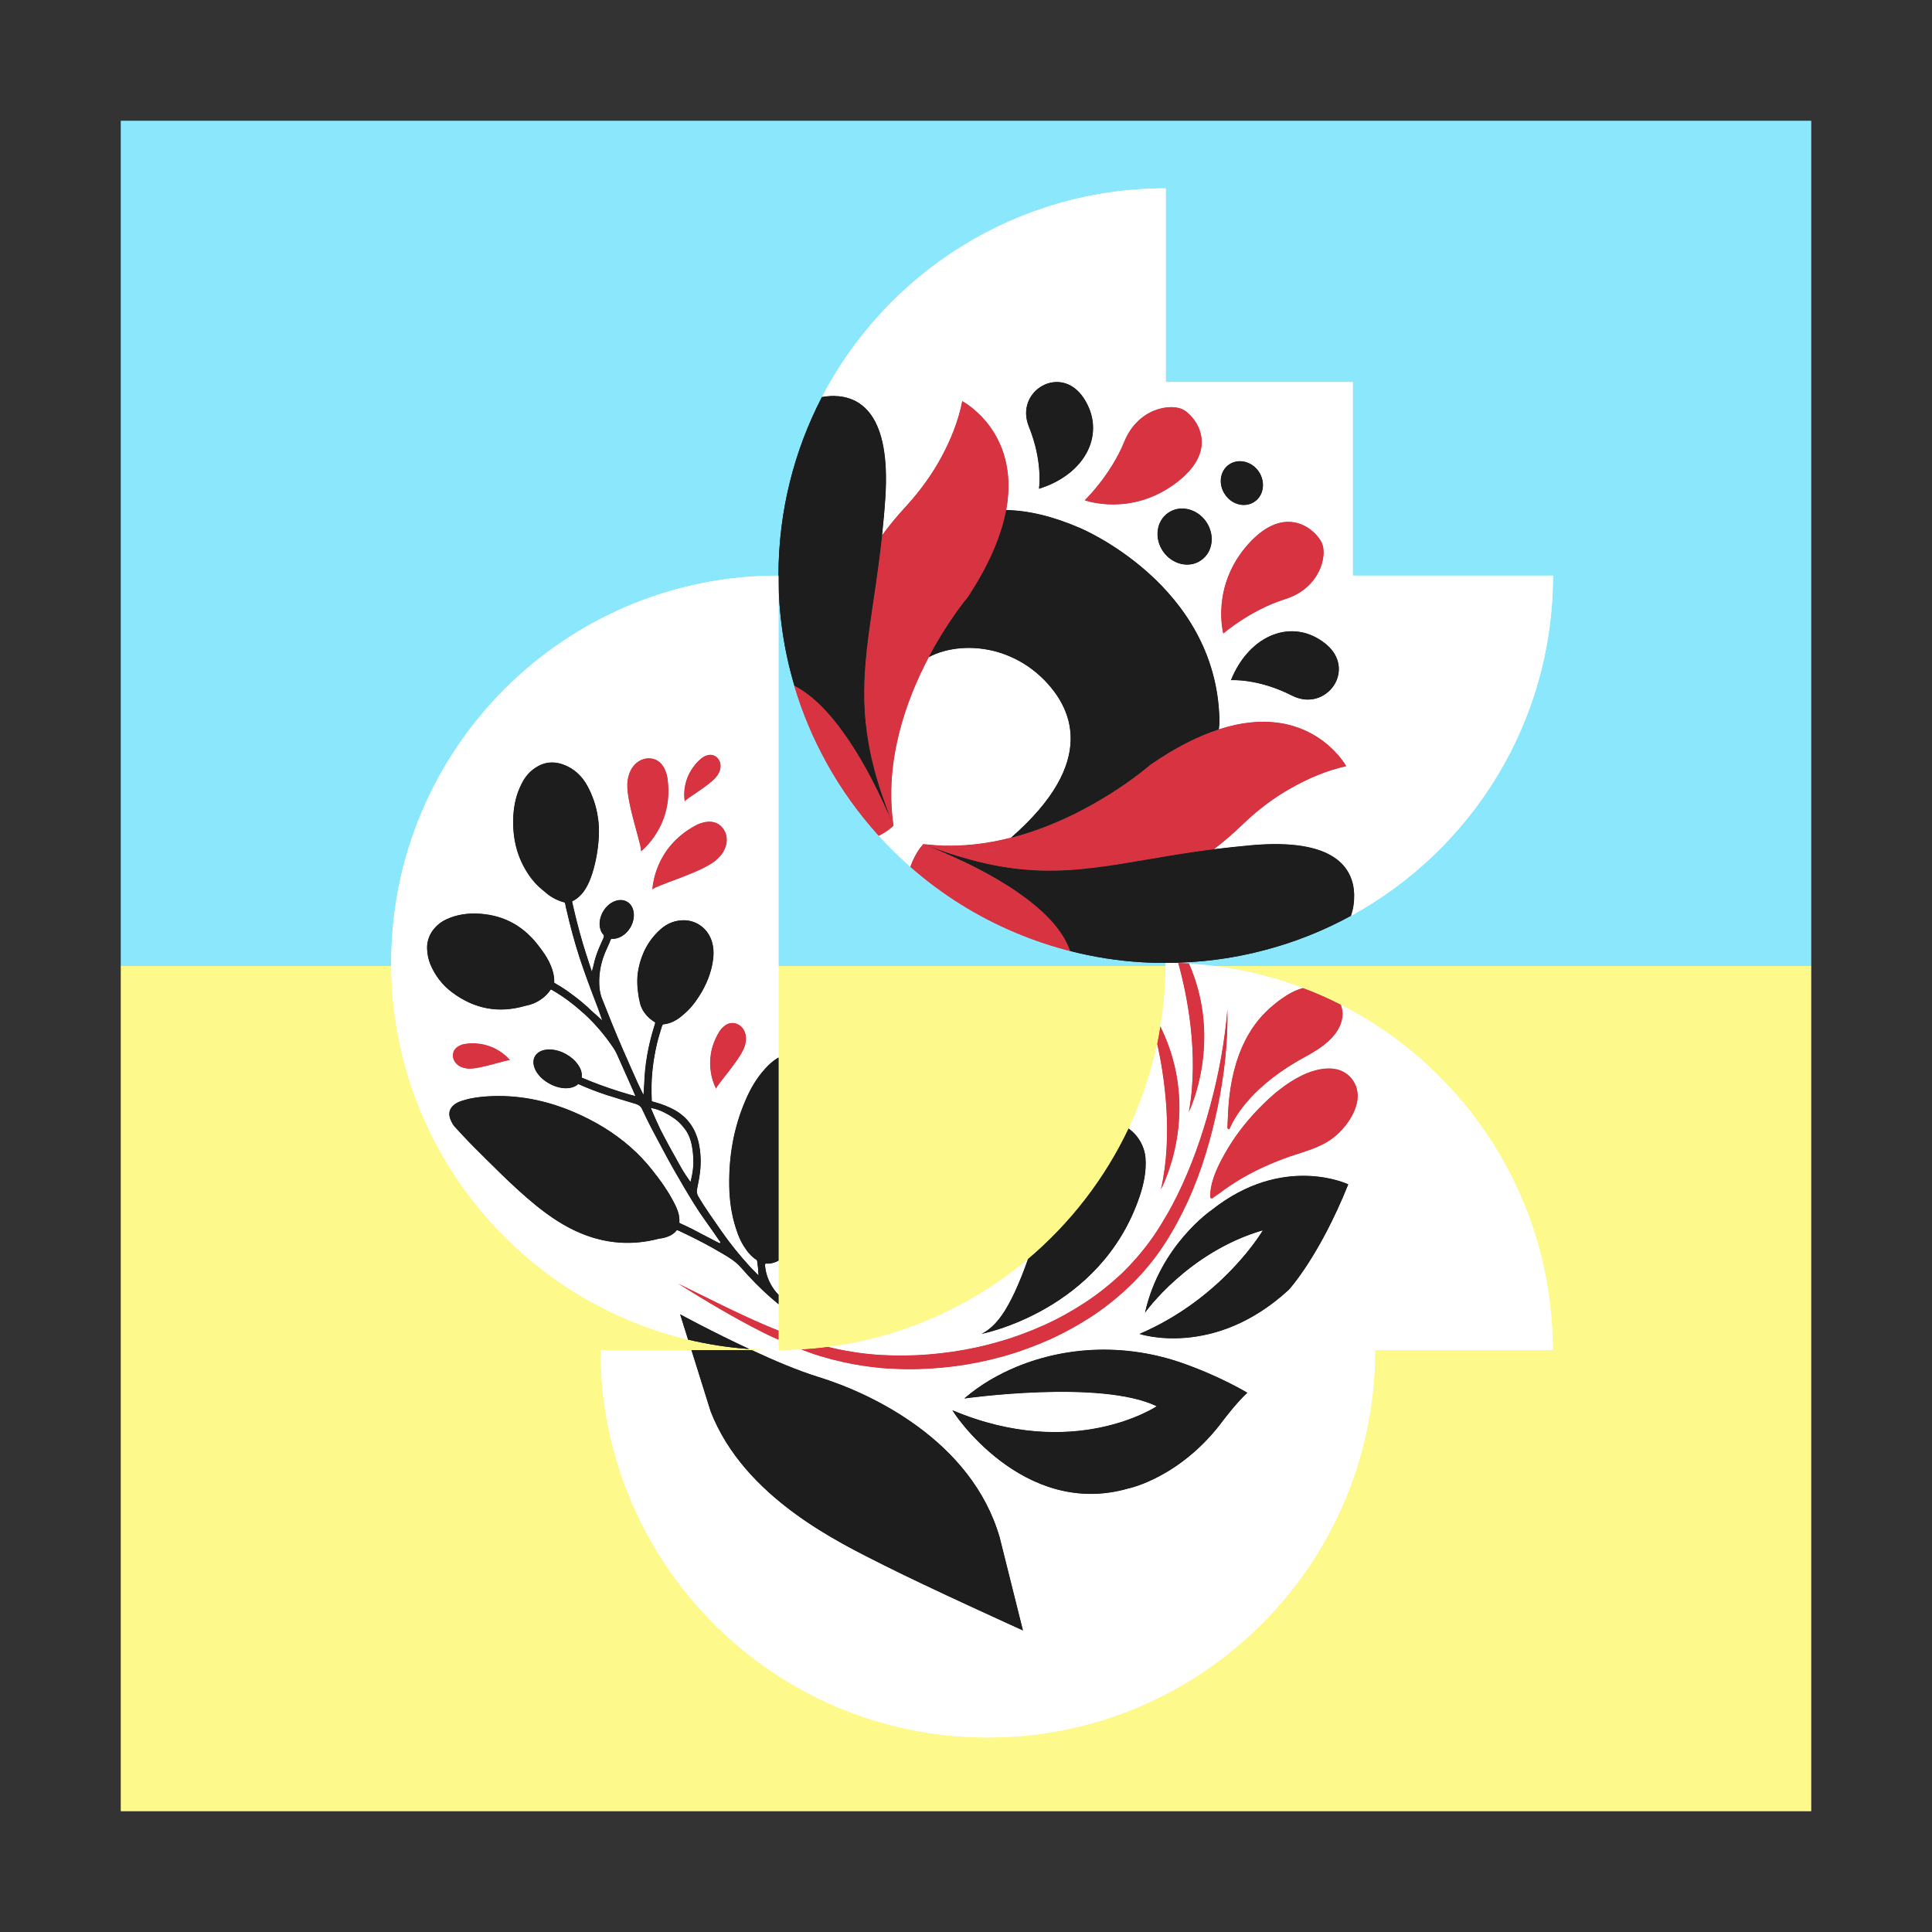 <svg width="16" height="16" viewBox="0 0 16 16" fill="none" xmlns="http://www.w3.org/2000/svg">
<rect x="0" y="0" width="16" height="16" fill="#333333" stroke="none"/>
<rect x="1" y="1" width="14" height="7" fill="#8BE8FC"/>
<rect x="1" y="8" width="14" height="7" fill="#FEF98B"/>
<path d="M7.648 6.991L7.752 7C7.968 7.014 8.178 6.987 8.372 6.937C9.098 6.305 8.879 5.854 8.628 5.613C8.451 5.442 8.21 5.351 7.965 5.368C7.858 5.376 7.768 5.402 7.692 5.442C7.505 5.796 7.321 6.302 7.399 6.837C7.399 6.837 7.399 6.837 7.399 6.836V6.836L7.399 6.837L7.4 6.837C7.4 6.837 7.36 6.88 7.278 6.921C7.36 7.012 7.447 7.097 7.539 7.178C7.584 7.051 7.647 6.99 7.647 6.99C7.647 6.991 7.648 6.991 7.648 6.991Z" fill="white"/>
<path d="M10.7 5.761C10.418 5.617 10.193 5.633 10.193 5.633C10.347 5.253 10.704 5.114 10.975 5.329C11.245 5.543 10.983 5.905 10.7 5.761ZM10.336 4.507C10.649 4.157 10.899 4.391 10.947 4.496C10.995 4.601 10.933 4.871 10.643 4.962C10.353 5.053 10.131 5.247 10.131 5.247C10.131 5.247 10.024 4.858 10.336 4.507ZM10.178 3.847C10.255 3.794 10.365 3.82 10.424 3.904C10.482 3.989 10.468 4.101 10.391 4.155C10.314 4.208 10.204 4.182 10.146 4.097C10.087 4.013 10.101 3.901 10.178 3.847ZM9.947 4.641C9.849 4.709 9.708 4.676 9.632 4.567C9.557 4.459 9.575 4.315 9.674 4.247C9.772 4.179 9.913 4.211 9.989 4.32C10.064 4.429 10.046 4.572 9.947 4.641ZM8.983 4.143C8.983 4.143 9.196 3.939 9.311 3.657C9.426 3.376 9.701 3.337 9.802 3.394C9.902 3.451 10.114 3.72 9.738 4.001C9.362 4.283 8.983 4.143 8.983 4.143ZM8.604 4.048C8.604 4.048 8.639 3.825 8.52 3.532C8.401 3.238 8.783 3.008 8.974 3.295C9.165 3.583 8.996 3.927 8.604 4.048ZM11.203 4.767V3.164H9.654V1.56C8.416 1.56 7.342 2.261 6.807 3.288C6.839 3.282 6.872 3.279 6.906 3.279C7.125 3.282 7.379 3.43 7.332 4.126C7.325 4.234 7.315 4.336 7.305 4.433C7.305 4.433 7.305 4.433 7.305 4.433C7.363 4.353 7.429 4.273 7.504 4.192C7.619 4.066 7.72 3.928 7.8 3.778C7.869 3.649 7.936 3.491 7.969 3.322C7.969 3.322 8.453 3.574 8.333 4.224C8.51 4.227 8.712 4.272 8.943 4.372C8.943 4.372 10.072 4.838 10.099 5.957C10.1 5.985 10.098 6.013 10.094 6.04C10.848 5.795 11.149 6.345 11.149 6.345C10.981 6.382 10.825 6.452 10.697 6.524C10.548 6.607 10.412 6.711 10.29 6.829C10.21 6.906 10.131 6.973 10.052 7.034C10.052 7.034 10.052 7.034 10.052 7.033C10.149 7.022 10.25 7.01 10.359 7C11.054 6.938 11.207 7.188 11.215 7.407C11.216 7.468 11.207 7.528 11.188 7.585C12.185 7.04 12.861 5.983 12.861 4.767H11.203Z" fill="white"/>
<path d="M7.389 6.825C7.368 6.8 7.314 6.734 7.251 6.636C7.291 6.714 7.34 6.776 7.389 6.825Z" fill="#D83341"/>
<path d="M7.389 6.812C7.379 6.788 7.367 6.76 7.354 6.731L7.354 6.73C7.367 6.777 7.38 6.811 7.394 6.83C7.392 6.828 7.391 6.827 7.389 6.825C7.394 6.83 7.397 6.834 7.399 6.836V6.835C7.396 6.828 7.393 6.82 7.389 6.812Z" fill="#D83341"/>
<path d="M7.969 3.322C7.936 3.491 7.869 3.649 7.8 3.778C7.72 3.928 7.619 4.066 7.504 4.192C7.429 4.273 7.363 4.353 7.305 4.433C7.24 5.038 7.133 5.438 7.161 5.893V5.894C7.161 5.895 7.161 5.896 7.161 5.896C7.176 6.137 7.23 6.393 7.347 6.704C7.347 6.704 7.347 6.704 7.347 6.704C7.347 6.705 7.347 6.705 7.347 6.706C7.36 6.741 7.374 6.776 7.389 6.812C7.393 6.82 7.396 6.828 7.399 6.836V6.836C7.399 6.837 7.4 6.837 7.4 6.837C7.321 6.303 7.505 5.796 7.692 5.442C7.852 5.138 8.015 4.946 8.015 4.946C8.201 4.664 8.295 4.425 8.333 4.224C8.453 3.574 7.969 3.322 7.969 3.322Z" fill="#D83341"/>
<path d="M7.353 6.73C7.307 6.626 7.244 6.493 7.168 6.356C7.167 6.356 7.168 6.356 7.167 6.356C7.167 6.356 7.167 6.356 7.167 6.356C7.115 6.261 7.056 6.165 6.991 6.075C6.991 6.075 6.991 6.074 6.991 6.074C6.871 5.906 6.732 5.757 6.578 5.679C6.644 5.903 6.735 6.117 6.846 6.318C6.966 6.536 7.112 6.738 7.278 6.922C7.36 6.88 7.4 6.837 7.4 6.837L7.399 6.837L7.398 6.836V6.836C7.397 6.834 7.367 6.777 7.354 6.73L7.353 6.73Z" fill="#D83341"/>
<path d="M8.372 6.937C8.178 6.987 7.968 7.014 7.752 7L8.242 7.045C8.289 7.009 8.332 6.973 8.372 6.937Z" fill="#D83341"/>
<path d="M10.094 6.04C9.927 6.094 9.737 6.187 9.524 6.335C9.524 6.335 9.034 6.768 8.372 6.938C8.332 6.973 8.289 7.009 8.242 7.045L7.752 7C7.717 6.998 7.683 6.995 7.648 6.991C7.653 6.993 7.658 6.995 7.662 6.997C7.842 7.066 8.002 7.115 8.152 7.149C8.153 7.149 8.154 7.149 8.155 7.15C8.828 7.302 9.266 7.135 10.052 7.034C10.131 6.973 10.21 6.906 10.29 6.829C10.412 6.711 10.548 6.607 10.697 6.524C10.825 6.452 10.981 6.382 11.149 6.345C11.149 6.345 10.848 5.795 10.094 6.04Z" fill="#D83341"/>
<path d="M7.647 6.99C7.647 6.99 7.648 6.991 7.649 6.991L7.648 6.991C7.648 6.991 7.647 6.99 7.647 6.99Z" fill="#D83341"/>
<path d="M7.648 6.99C7.648 6.99 7.647 6.99 7.647 6.99C7.648 6.991 7.648 6.991 7.648 6.991L7.648 6.99Z" fill="#D83341"/>
<path d="M7.647 6.99L7.648 6.991L7.649 6.991C7.648 6.991 7.648 6.99 7.647 6.99Z" fill="#D83341"/>
<path d="M7.649 6.991L7.647 6.991C7.648 6.991 7.648 6.991 7.649 6.991Z" fill="#D83341"/>
<path d="M8.42 7.383C8.419 7.383 8.419 7.382 8.419 7.382C8.277 7.286 8.122 7.202 7.983 7.135C7.982 7.135 7.982 7.135 7.982 7.135C7.981 7.135 7.981 7.135 7.981 7.135C7.855 7.075 7.741 7.028 7.662 6.996C7.658 6.995 7.653 6.992 7.648 6.991C7.648 6.991 7.648 6.991 7.647 6.991C7.647 6.991 7.648 6.991 7.648 6.991C7.648 6.991 7.648 6.991 7.648 6.991C7.647 6.991 7.647 6.991 7.647 6.991H7.647L7.647 6.99C7.647 6.99 7.584 7.051 7.539 7.178C7.799 7.407 8.096 7.593 8.42 7.728H8.421C8.563 7.788 8.711 7.837 8.863 7.876C8.799 7.688 8.623 7.522 8.42 7.383Z" fill="#D83341"/>
<path d="M9.802 3.394C9.701 3.337 9.426 3.376 9.311 3.657C9.196 3.939 8.983 4.143 8.983 4.143C8.983 4.143 9.362 4.283 9.738 4.001C10.114 3.72 9.902 3.451 9.802 3.394Z" fill="#D83341"/>
<path d="M10.947 4.496C10.899 4.39 10.649 4.157 10.336 4.507C10.024 4.858 10.131 5.247 10.131 5.247C10.131 5.247 10.353 5.053 10.643 4.962C10.933 4.871 10.995 4.601 10.947 4.496Z" fill="#D83341"/>
<path d="M7.648 6.991C7.683 6.995 7.717 6.998 7.752 7L7.648 6.991Z" fill="#1D1D1D"/>
<path d="M8.629 5.613C8.879 5.855 9.098 6.305 8.372 6.938C9.034 6.768 9.524 6.335 9.524 6.335C9.737 6.187 9.927 6.094 10.094 6.04C10.098 6.013 10.1 5.985 10.099 5.957C10.072 4.838 8.943 4.372 8.943 4.372C8.712 4.272 8.51 4.227 8.333 4.224C8.295 4.425 8.201 4.664 8.015 4.946C8.015 4.946 7.852 5.138 7.692 5.442C7.768 5.402 7.858 5.376 7.965 5.368C8.21 5.351 8.451 5.442 8.629 5.613Z" fill="#1D1D1D"/>
<path d="M7.347 6.704C7.347 6.704 7.347 6.704 7.347 6.704C7.23 6.393 7.177 6.137 7.161 5.896C7.161 5.896 7.161 5.895 7.161 5.894V5.893C7.133 5.438 7.24 5.038 7.305 4.433C7.305 4.433 7.305 4.433 7.305 4.433C7.315 4.336 7.325 4.234 7.332 4.126C7.379 3.43 7.125 3.282 6.906 3.279C6.872 3.279 6.839 3.282 6.807 3.288C6.577 3.731 6.447 4.234 6.447 4.767C6.447 5.084 6.493 5.39 6.579 5.679C6.732 5.757 6.871 5.906 6.991 6.074C6.991 6.074 6.991 6.075 6.991 6.075C7.056 6.165 7.115 6.261 7.167 6.355C7.167 6.355 7.167 6.356 7.167 6.356C7.168 6.356 7.167 6.356 7.168 6.356C7.244 6.493 7.307 6.626 7.353 6.73L7.354 6.73L7.354 6.731C7.367 6.76 7.379 6.788 7.389 6.812C7.374 6.776 7.36 6.741 7.347 6.705C7.347 6.705 7.347 6.705 7.347 6.704Z" fill="#1D1D1D"/>
<path d="M10.359 7C10.25 7.01 10.149 7.021 10.052 7.033C10.052 7.033 10.052 7.033 10.052 7.033C9.266 7.135 8.828 7.302 8.155 7.15C8.154 7.149 8.153 7.149 8.152 7.149C8.002 7.115 7.842 7.066 7.662 6.996C7.741 7.028 7.855 7.075 7.981 7.135C7.981 7.135 7.981 7.135 7.982 7.135C7.982 7.135 7.982 7.135 7.983 7.135C8.122 7.202 8.277 7.286 8.419 7.382C8.419 7.382 8.419 7.383 8.419 7.383C8.623 7.522 8.799 7.688 8.863 7.876C9.055 7.925 9.254 7.957 9.458 7.969C9.523 7.973 9.588 7.974 9.654 7.974C9.937 7.974 10.213 7.938 10.474 7.868C10.726 7.802 10.965 7.706 11.188 7.584C11.208 7.528 11.216 7.468 11.215 7.407C11.208 7.188 11.054 6.937 10.359 7Z" fill="#1D1D1D"/>
<path d="M8.604 4.048C8.996 3.927 9.165 3.583 8.974 3.295C8.783 3.008 8.401 3.238 8.52 3.532C8.639 3.825 8.604 4.048 8.604 4.048Z" fill="#1D1D1D"/>
<path d="M10.194 5.633C10.194 5.633 10.418 5.617 10.7 5.761C10.983 5.905 11.245 5.543 10.975 5.329C10.705 5.114 10.347 5.253 10.194 5.633Z" fill="#1D1D1D"/>
<path d="M9.947 4.64C10.046 4.572 10.064 4.429 9.989 4.32C9.913 4.211 9.772 4.178 9.674 4.247C9.575 4.315 9.557 4.459 9.632 4.567C9.708 4.676 9.849 4.709 9.947 4.64Z" fill="#1D1D1D"/>
<path d="M10.391 4.154C10.468 4.101 10.482 3.989 10.424 3.904C10.365 3.819 10.255 3.794 10.178 3.847C10.101 3.9 10.087 4.012 10.146 4.097C10.204 4.182 10.314 4.208 10.391 4.154Z" fill="#1D1D1D"/>
<path d="M11.041 9.423C10.933 9.507 10.802 9.536 10.676 9.58C10.543 9.627 10.413 9.684 10.29 9.755C10.222 9.795 10.156 9.839 10.093 9.887C10.088 9.89 10.062 9.907 10.043 9.922C10.035 9.929 10.022 9.923 10.022 9.912V9.912C10.021 9.79 10.08 9.667 10.138 9.563C10.215 9.424 10.313 9.295 10.424 9.181C10.529 9.072 10.649 8.97 10.786 8.904C10.919 8.841 11.103 8.805 11.203 8.945C11.316 9.107 11.172 9.322 11.041 9.423ZM10.674 10.681C10.052 11.255 9.436 11.047 9.436 11.047C10.131 10.75 10.458 10.189 10.458 10.189C9.835 10.371 9.482 10.873 9.482 10.873C9.606 10.312 10.034 10.021 10.034 10.021C10.629 9.549 11.166 9.809 11.166 9.809C10.925 10.409 10.674 10.681 10.674 10.681ZM10.131 11.762C9.778 12.239 9.345 12.327 9.345 12.327C8.464 12.582 7.877 11.675 7.888 11.679C8.895 12.104 9.579 11.646 9.579 11.646C9.115 11.422 7.985 11.582 7.985 11.582C8.12 11.465 8.27 11.381 8.419 11.319C8.853 11.14 9.339 11.132 9.783 11.285C10.105 11.397 10.33 11.534 10.33 11.534C10.241 11.616 10.131 11.762 10.131 11.762ZM5.418 6.287C5.514 6.319 5.528 6.447 5.528 6.447C5.584 6.843 5.307 7.051 5.307 7.051C5.324 7.024 5.188 6.657 5.195 6.492C5.203 6.328 5.322 6.256 5.418 6.287ZM5.764 6.835C5.764 6.835 5.876 6.771 5.957 6.83C6.039 6.89 6.051 7.029 5.921 7.131C5.792 7.233 5.415 7.338 5.403 7.368C5.403 7.368 5.41 7.021 5.764 6.835ZM5.803 6.285C5.803 6.285 5.858 6.234 5.913 6.257C5.967 6.28 5.993 6.357 5.933 6.432C5.874 6.508 5.674 6.618 5.671 6.637C5.671 6.637 5.628 6.439 5.803 6.285ZM6.165 8.673C6.123 8.786 5.927 8.994 5.931 9.017C5.931 9.017 5.804 8.798 5.954 8.548C5.954 8.548 6 8.466 6.073 8.473C6.147 8.479 6.206 8.561 6.165 8.673ZM3.755 8.713C3.774 8.654 3.853 8.645 3.853 8.645C4.096 8.611 4.224 8.781 4.224 8.781C4.207 8.771 3.982 8.854 3.881 8.85C3.78 8.845 3.736 8.772 3.755 8.713ZM11.104 8.321C11.116 8.352 11.122 8.386 11.117 8.423C11.099 8.576 10.942 8.681 10.818 8.748C10.379 8.984 10.23 9.24 10.185 9.345C10.181 9.355 10.165 9.352 10.165 9.34C10.165 9.309 10.168 9.278 10.169 9.25C10.171 9.206 10.173 9.162 10.177 9.118C10.185 9.039 10.197 8.96 10.216 8.882C10.26 8.7 10.34 8.526 10.472 8.391C10.516 8.346 10.565 8.306 10.616 8.269C10.669 8.232 10.727 8.199 10.79 8.183C10.494 8.07 10.177 8 9.847 7.981C10.132 8.631 9.845 9.21 9.845 9.21C9.933 8.731 9.828 8.228 9.758 7.976C9.723 7.975 9.689 7.975 9.654 7.975C9.654 8.154 9.639 8.33 9.61 8.501C9.962 9.213 9.614 9.851 9.614 9.851C9.717 9.396 9.642 8.909 9.584 8.646C9.531 8.891 9.451 9.125 9.347 9.346C9.426 9.402 9.48 9.495 9.487 9.592C9.495 9.7 9.472 9.808 9.438 9.909C9.117 10.859 8.128 11.047 8.128 11.047C8.261 10.98 8.341 10.832 8.402 10.704C8.444 10.614 8.48 10.521 8.513 10.428C8.343 10.571 8.158 10.696 7.961 10.802H7.96C7.76 10.909 7.548 10.996 7.325 11.06C7.324 11.06 7.323 11.06 7.323 11.06C7.173 11.103 7.019 11.135 6.86 11.155C6.875 11.159 6.892 11.163 6.907 11.166C6.972 11.181 7.037 11.192 7.102 11.202C7.363 11.238 7.63 11.232 7.891 11.194C8.021 11.175 8.15 11.147 8.276 11.11C8.403 11.074 8.526 11.028 8.646 10.974C8.766 10.92 8.881 10.856 8.99 10.784C9.099 10.712 9.201 10.63 9.296 10.54C9.39 10.448 9.475 10.349 9.55 10.242C9.587 10.187 9.622 10.131 9.655 10.075C9.689 10.017 9.72 9.959 9.749 9.9C9.866 9.662 9.955 9.41 10.024 9.151C10.094 8.893 10.142 8.628 10.165 8.359C10.171 8.629 10.139 8.9 10.085 9.166C10.057 9.298 10.024 9.43 9.984 9.56C9.964 9.625 9.942 9.69 9.918 9.754C9.894 9.817 9.868 9.881 9.84 9.943C9.783 10.067 9.718 10.189 9.643 10.304C9.568 10.42 9.479 10.528 9.381 10.626C9.282 10.724 9.175 10.812 9.061 10.889C8.946 10.967 8.824 11.034 8.699 11.091C8.573 11.147 8.443 11.195 8.311 11.233C8.179 11.269 8.044 11.297 7.907 11.315C7.771 11.332 7.633 11.341 7.496 11.339C7.462 11.338 7.428 11.338 7.393 11.335L7.342 11.333L7.291 11.329C7.222 11.322 7.154 11.313 7.087 11.301C7.019 11.289 6.952 11.274 6.885 11.257C6.819 11.239 6.753 11.22 6.689 11.196C6.673 11.19 6.657 11.184 6.641 11.178L6.635 11.176H6.635C6.573 11.18 6.51 11.181 6.447 11.181V11.095C6.403 11.076 6.358 11.055 6.315 11.033C6.073 10.911 5.842 10.772 5.613 10.629C5.856 10.746 6.095 10.871 6.342 10.976C6.376 10.991 6.412 11.005 6.447 11.019V10.801C6.358 10.728 6.274 10.649 6.197 10.565C6.177 10.542 6.156 10.52 6.136 10.497C6.095 10.45 6.044 10.418 5.991 10.387C5.877 10.318 5.758 10.257 5.637 10.2C5.63 10.196 5.621 10.193 5.614 10.19C5.611 10.189 5.608 10.188 5.605 10.188C5.559 10.252 5.459 10.258 5.459 10.258C5.238 10.317 5.02 10.302 4.806 10.212C4.672 10.156 4.554 10.076 4.441 9.985C4.337 9.901 4.24 9.81 4.144 9.717C4.068 9.642 3.992 9.568 3.917 9.492C3.866 9.441 3.817 9.387 3.768 9.334C3.75 9.315 3.739 9.292 3.729 9.268C3.711 9.22 3.722 9.178 3.763 9.147C3.787 9.128 3.817 9.118 3.846 9.11C3.909 9.091 3.975 9.083 4.041 9.079C4.29 9.064 4.528 9.113 4.757 9.212C4.926 9.284 5.082 9.377 5.221 9.499C5.287 9.557 5.348 9.621 5.402 9.69C5.436 9.733 5.469 9.776 5.5 9.822C5.527 9.86 5.551 9.901 5.573 9.942C5.594 9.981 5.614 10.021 5.623 10.065C5.625 10.078 5.626 10.091 5.627 10.104C5.627 10.107 5.625 10.126 5.628 10.128C5.631 10.131 5.636 10.132 5.64 10.134C5.67 10.147 5.698 10.161 5.727 10.175C5.795 10.21 5.862 10.246 5.93 10.281C5.94 10.286 5.951 10.291 5.961 10.296C5.971 10.286 5.961 10.281 5.957 10.275C5.918 10.218 5.878 10.161 5.838 10.105C5.775 10.018 5.721 9.927 5.666 9.835C5.604 9.73 5.544 9.625 5.487 9.517C5.428 9.407 5.368 9.297 5.316 9.183C5.305 9.16 5.287 9.149 5.263 9.142C5.184 9.118 5.104 9.094 5.025 9.069C4.945 9.043 4.866 9.012 4.789 8.978C4.74 9.024 4.641 9.025 4.551 8.975C4.446 8.919 4.392 8.817 4.429 8.749C4.466 8.681 4.581 8.671 4.685 8.728C4.768 8.773 4.819 8.845 4.819 8.907C4.819 8.913 4.818 8.919 4.817 8.924C4.919 8.967 5.022 9.005 5.127 9.038C5.154 9.046 5.182 9.055 5.209 9.063L5.262 9.077L5.236 9.017L5.234 9.012C5.234 9.011 5.232 9.009 5.232 9.007C5.191 8.915 5.15 8.823 5.109 8.731C5.101 8.714 5.092 8.697 5.082 8.682C5.012 8.578 4.932 8.482 4.839 8.397C4.757 8.324 4.671 8.256 4.575 8.201C4.571 8.198 4.566 8.196 4.562 8.194C4.53 8.242 4.466 8.309 4.347 8.331C4.133 8.393 3.93 8.359 3.742 8.217C3.662 8.157 3.603 8.079 3.564 7.987C3.548 7.947 3.539 7.906 3.537 7.863C3.53 7.747 3.606 7.657 3.691 7.616C3.782 7.572 3.879 7.56 3.978 7.567C4.181 7.582 4.341 7.673 4.463 7.836C4.475 7.851 4.486 7.866 4.497 7.882C4.497 7.882 4.597 8.011 4.59 8.138C4.594 8.141 4.599 8.144 4.604 8.147C4.664 8.18 4.718 8.22 4.772 8.261C4.816 8.295 4.859 8.332 4.899 8.371C4.9 8.371 4.987 8.45 4.987 8.45L4.952 8.35C4.899 8.213 4.847 8.075 4.801 7.936C4.757 7.801 4.72 7.663 4.689 7.525C4.687 7.52 4.686 7.515 4.685 7.51C4.684 7.496 4.681 7.484 4.676 7.474C4.573 7.449 4.51 7.384 4.51 7.384C4.451 7.339 4.401 7.284 4.361 7.218C4.272 7.075 4.242 6.918 4.251 6.753C4.257 6.662 4.277 6.575 4.318 6.494C4.344 6.44 4.38 6.394 4.431 6.36C4.502 6.311 4.578 6.302 4.658 6.329C4.754 6.362 4.823 6.428 4.869 6.517C4.909 6.592 4.937 6.674 4.95 6.758C4.961 6.818 4.962 6.878 4.959 6.938C4.953 7.037 4.935 7.14 4.905 7.235C4.876 7.326 4.829 7.422 4.738 7.465C4.742 7.484 4.746 7.504 4.751 7.523C4.781 7.653 4.816 7.783 4.857 7.91L4.862 7.923V7.925L4.902 8.045C4.902 8.045 4.912 8.009 4.913 8.003C4.926 7.939 4.947 7.879 4.974 7.82C4.982 7.803 4.989 7.786 4.997 7.769C5 7.761 5.002 7.753 5 7.745C4.957 7.701 4.953 7.619 4.995 7.548C5.042 7.467 5.132 7.431 5.194 7.468C5.256 7.504 5.268 7.6 5.221 7.681C5.182 7.746 5.118 7.781 5.062 7.775L5.058 7.782C5.042 7.823 5.022 7.862 5.006 7.903C4.971 7.993 4.957 8.086 4.965 8.182C4.968 8.21 4.974 8.238 4.984 8.265C5.04 8.406 5.097 8.548 5.157 8.687C5.199 8.782 5.24 8.877 5.283 8.972L5.329 9.067L5.334 8.987L5.335 8.975C5.34 8.816 5.368 8.659 5.416 8.505C5.418 8.498 5.421 8.49 5.423 8.482C5.425 8.476 5.426 8.471 5.425 8.467C5.309 8.397 5.298 8.298 5.298 8.298C5.296 8.29 5.294 8.281 5.292 8.272C5.277 8.189 5.27 8.105 5.288 8.02C5.314 7.892 5.373 7.782 5.471 7.695C5.527 7.646 5.592 7.62 5.666 7.621C5.76 7.622 5.852 7.679 5.891 7.783C5.911 7.838 5.913 7.895 5.905 7.953C5.89 8.06 5.849 8.158 5.791 8.249C5.754 8.307 5.712 8.361 5.658 8.404C5.592 8.465 5.528 8.481 5.49 8.484C5.487 8.489 5.484 8.495 5.481 8.503C5.468 8.548 5.453 8.593 5.442 8.639C5.412 8.768 5.394 8.9 5.396 9.033V9.052L5.398 9.12L5.467 9.141C5.495 9.15 5.524 9.161 5.551 9.174C5.68 9.233 5.758 9.333 5.788 9.472C5.804 9.548 5.807 9.626 5.798 9.704C5.792 9.752 5.783 9.801 5.773 9.848C5.769 9.87 5.772 9.887 5.782 9.906C5.841 10.007 5.91 10.101 5.976 10.197C6.049 10.302 6.129 10.4 6.215 10.494L6.281 10.562L6.278 10.506C6.276 10.488 6.273 10.47 6.271 10.451C6.271 10.445 6.269 10.44 6.266 10.435C6.212 10.401 6.18 10.35 6.18 10.35C6.141 10.298 6.115 10.239 6.095 10.175C6.057 10.06 6.041 9.941 6.039 9.821C6.035 9.574 6.076 9.336 6.175 9.109C6.215 9.015 6.266 8.928 6.335 8.852C6.368 8.815 6.404 8.782 6.447 8.758V4.767C4.675 4.767 3.24 6.203 3.24 7.975C3.24 9.488 4.288 10.756 5.698 11.094L5.632 10.884C5.632 10.884 5.898 11.029 6.206 11.172H6.207C6.285 11.178 6.364 11.181 6.444 11.181H6.226C6.413 11.268 6.612 11.352 6.777 11.403C7.22 11.539 8.047 11.932 8.279 12.731L8.472 13.503C8.472 13.503 7.683 13.146 7.319 12.962C6.955 12.778 6.165 12.408 5.885 11.689L5.726 11.181H4.974C4.974 12.953 6.41 14.389 8.181 14.389C9.952 14.389 11.388 12.953 11.388 11.181H12.859C12.859 9.933 12.145 8.851 11.104 8.321Z" fill="white"/>
<path d="M6.342 10.464C6.337 10.467 6.335 10.472 6.336 10.481C6.341 10.535 6.357 10.587 6.383 10.635C6.401 10.667 6.421 10.696 6.447 10.721V10.44C6.437 10.446 6.428 10.451 6.418 10.454C6.391 10.464 6.365 10.467 6.342 10.464Z" fill="white"/>
<path d="M5.676 9.356C5.648 9.319 5.62 9.287 5.581 9.261C5.58 9.26 5.578 9.259 5.577 9.258C5.53 9.226 5.478 9.198 5.423 9.183C5.417 9.182 5.411 9.18 5.405 9.179C5.404 9.179 5.403 9.178 5.402 9.178C5.398 9.178 5.394 9.177 5.39 9.175L5.391 9.178C5.393 9.182 5.395 9.186 5.396 9.19C5.42 9.247 5.445 9.303 5.472 9.359C5.495 9.404 5.519 9.448 5.543 9.493C5.553 9.511 5.563 9.531 5.574 9.549C5.596 9.59 5.62 9.63 5.642 9.671C5.665 9.711 5.691 9.749 5.718 9.788C5.732 9.736 5.741 9.684 5.742 9.631C5.742 9.586 5.739 9.541 5.731 9.497C5.722 9.443 5.703 9.393 5.676 9.356Z" fill="white"/>
<path d="M10.472 8.391C10.34 8.526 10.26 8.7 10.216 8.882C10.197 8.96 10.185 9.038 10.177 9.118C10.173 9.162 10.17 9.206 10.169 9.249C10.167 9.278 10.165 9.309 10.165 9.34C10.165 9.352 10.181 9.355 10.185 9.344C10.23 9.24 10.379 8.983 10.818 8.747C10.941 8.681 11.099 8.576 11.117 8.422C11.122 8.386 11.116 8.352 11.104 8.321H11.103C11.002 8.269 10.897 8.223 10.79 8.183H10.79C10.727 8.199 10.669 8.232 10.616 8.269C10.565 8.305 10.516 8.346 10.472 8.391Z" fill="#D83341"/>
<path d="M10.786 8.904C10.649 8.97 10.529 9.072 10.424 9.181C10.313 9.295 10.215 9.423 10.138 9.563C10.08 9.667 10.021 9.79 10.022 9.912V9.912C10.022 9.923 10.035 9.929 10.043 9.922C10.062 9.907 10.088 9.89 10.093 9.887C10.156 9.839 10.222 9.795 10.29 9.755C10.413 9.684 10.543 9.627 10.676 9.58C10.802 9.536 10.933 9.506 11.041 9.423C11.172 9.322 11.316 9.106 11.203 8.945C11.104 8.805 10.919 8.841 10.786 8.904Z" fill="#D83341"/>
<path d="M10.034 10.021C10.034 10.021 9.606 10.312 9.482 10.872C9.482 10.872 9.835 10.371 10.458 10.189C10.458 10.189 10.131 10.749 9.436 11.047C9.436 11.047 10.052 11.255 10.674 10.681C10.674 10.681 10.925 10.409 11.166 9.808C11.166 9.808 10.629 9.549 10.034 10.021Z" fill="#1D1D1D"/>
<path d="M8.419 11.319C8.27 11.381 8.12 11.465 7.985 11.582C7.985 11.582 9.115 11.422 9.579 11.646C9.579 11.646 8.895 12.104 7.888 11.679C7.877 11.675 8.464 12.581 9.345 12.327C9.345 12.327 9.778 12.239 10.131 11.762C10.131 11.762 10.241 11.616 10.33 11.534C10.33 11.534 10.105 11.397 9.783 11.285C9.339 11.132 8.853 11.14 8.419 11.319Z" fill="#1D1D1D"/>
<path d="M5.698 11.094H5.698C5.863 11.133 6.032 11.16 6.206 11.172C5.898 11.029 5.632 10.884 5.632 10.884L5.698 11.094Z" fill="#1D1D1D"/>
<path d="M7.319 12.962C7.683 13.146 8.472 13.503 8.472 13.503L8.279 12.731C8.047 11.932 7.22 11.539 6.777 11.403C6.612 11.352 6.413 11.268 6.226 11.181H5.726L5.885 11.689C6.165 12.407 6.955 12.778 7.319 12.962Z" fill="#1D1D1D"/>
<path d="M8.128 11.047C8.128 11.047 9.117 10.859 9.438 9.909C9.472 9.808 9.495 9.7 9.487 9.592C9.48 9.495 9.426 9.402 9.347 9.346C9.149 9.764 8.863 10.132 8.513 10.428C8.48 10.521 8.444 10.614 8.402 10.704C8.341 10.832 8.261 10.98 8.128 11.047Z" fill="#1D1D1D"/>
<path d="M9.614 9.851C9.614 9.851 9.962 9.213 9.61 8.501C9.603 8.55 9.594 8.598 9.584 8.646C9.642 8.909 9.717 9.396 9.614 9.851Z" fill="#D83341"/>
<path d="M9.845 9.21C9.845 9.21 10.132 8.631 9.847 7.98C9.817 7.979 9.788 7.977 9.758 7.976C9.828 8.228 9.933 8.731 9.845 9.21Z" fill="#D83341"/>
<path d="M5.613 10.629C5.842 10.772 6.073 10.911 6.315 11.033C6.358 11.055 6.403 11.076 6.447 11.095V11.019C6.411 11.005 6.376 10.99 6.342 10.976C6.095 10.871 5.856 10.746 5.613 10.629Z" fill="#D83341"/>
<path d="M6.689 11.196C6.753 11.22 6.819 11.239 6.885 11.257C6.952 11.274 7.019 11.289 7.087 11.301C7.154 11.313 7.222 11.322 7.291 11.329L7.342 11.333L7.393 11.335C7.428 11.338 7.462 11.338 7.496 11.339C7.633 11.341 7.771 11.332 7.907 11.315C8.044 11.297 8.179 11.269 8.311 11.232C8.443 11.195 8.573 11.147 8.699 11.091C8.824 11.033 8.945 10.966 9.061 10.889C9.175 10.812 9.282 10.724 9.381 10.626C9.479 10.528 9.568 10.42 9.643 10.304C9.718 10.189 9.783 10.067 9.84 9.943C9.868 9.881 9.894 9.817 9.918 9.754C9.942 9.69 9.964 9.625 9.984 9.56C10.024 9.43 10.057 9.298 10.085 9.165C10.139 8.9 10.171 8.629 10.165 8.359C10.142 8.628 10.094 8.893 10.024 9.151C9.955 9.409 9.866 9.662 9.749 9.9C9.72 9.959 9.689 10.017 9.655 10.074C9.622 10.131 9.587 10.187 9.55 10.241C9.474 10.349 9.39 10.448 9.296 10.54C9.201 10.63 9.099 10.712 8.99 10.784C8.88 10.856 8.766 10.92 8.646 10.974C8.526 11.028 8.403 11.074 8.276 11.11C8.15 11.147 8.021 11.175 7.891 11.194C7.63 11.232 7.363 11.238 7.102 11.202C7.037 11.192 6.971 11.181 6.907 11.166C6.892 11.163 6.875 11.159 6.86 11.155C6.785 11.165 6.711 11.172 6.635 11.176L6.641 11.178C6.657 11.184 6.673 11.19 6.689 11.196Z" fill="#D83341"/>
<path d="M5.718 9.788C5.691 9.749 5.665 9.711 5.642 9.671C5.62 9.63 5.596 9.59 5.574 9.549C5.563 9.53 5.553 9.511 5.543 9.493C5.519 9.448 5.495 9.404 5.472 9.359C5.445 9.303 5.42 9.247 5.396 9.19C5.395 9.186 5.393 9.182 5.391 9.178L5.39 9.175C5.394 9.177 5.398 9.178 5.402 9.178C5.403 9.178 5.404 9.179 5.405 9.179C5.411 9.18 5.417 9.182 5.423 9.183C5.478 9.198 5.53 9.226 5.577 9.258C5.578 9.259 5.58 9.26 5.581 9.261C5.62 9.287 5.648 9.319 5.676 9.356C5.703 9.393 5.722 9.443 5.731 9.497C5.739 9.541 5.742 9.586 5.742 9.631C5.741 9.684 5.732 9.736 5.718 9.788ZM6.175 9.109C6.076 9.336 6.035 9.574 6.039 9.821C6.041 9.941 6.057 10.06 6.095 10.175C6.115 10.239 6.141 10.298 6.18 10.35C6.18 10.35 6.212 10.401 6.266 10.435C6.269 10.44 6.271 10.445 6.271 10.451C6.273 10.47 6.276 10.488 6.278 10.506L6.281 10.562L6.215 10.494C6.129 10.4 6.049 10.302 5.976 10.197C5.91 10.101 5.841 10.007 5.782 9.906C5.772 9.887 5.769 9.87 5.773 9.848C5.783 9.801 5.792 9.752 5.798 9.704C5.807 9.626 5.804 9.548 5.788 9.471C5.758 9.333 5.68 9.233 5.551 9.174C5.524 9.161 5.495 9.15 5.467 9.14L5.398 9.12L5.396 9.052V9.033C5.394 8.9 5.412 8.768 5.442 8.639C5.453 8.593 5.468 8.548 5.481 8.503C5.484 8.495 5.487 8.489 5.49 8.484C5.528 8.481 5.592 8.465 5.658 8.404C5.712 8.36 5.754 8.307 5.791 8.249C5.849 8.158 5.89 8.06 5.905 7.952C5.913 7.895 5.911 7.838 5.891 7.783C5.852 7.679 5.76 7.622 5.666 7.621C5.592 7.62 5.526 7.646 5.471 7.695C5.373 7.782 5.314 7.892 5.288 8.02C5.27 8.105 5.277 8.189 5.292 8.272C5.294 8.281 5.296 8.29 5.298 8.298C5.298 8.298 5.309 8.397 5.425 8.467C5.426 8.471 5.425 8.476 5.423 8.482C5.421 8.49 5.418 8.498 5.416 8.505C5.368 8.659 5.34 8.815 5.335 8.975L5.334 8.987L5.329 9.067L5.283 8.972C5.24 8.877 5.199 8.782 5.157 8.687C5.096 8.548 5.04 8.406 4.984 8.265C4.974 8.238 4.968 8.21 4.965 8.181C4.957 8.086 4.971 7.992 5.006 7.903C5.022 7.862 5.042 7.823 5.058 7.782L5.062 7.775C5.118 7.781 5.182 7.746 5.221 7.681C5.268 7.599 5.256 7.504 5.194 7.468C5.132 7.431 5.042 7.467 4.995 7.548C4.953 7.619 4.957 7.701 5 7.745C5.002 7.753 5 7.761 4.997 7.769C4.989 7.786 4.982 7.803 4.974 7.82C4.947 7.879 4.926 7.939 4.913 8.003C4.912 8.009 4.901 8.045 4.901 8.045L4.862 7.925V7.923L4.857 7.91C4.816 7.783 4.781 7.653 4.751 7.523C4.746 7.503 4.742 7.484 4.738 7.465C4.829 7.422 4.876 7.326 4.905 7.234C4.935 7.14 4.953 7.037 4.959 6.937C4.962 6.878 4.961 6.818 4.95 6.758C4.937 6.674 4.909 6.592 4.869 6.516C4.823 6.428 4.754 6.362 4.658 6.329C4.578 6.302 4.502 6.311 4.431 6.36C4.38 6.394 4.344 6.44 4.318 6.494C4.276 6.575 4.257 6.662 4.251 6.753C4.242 6.918 4.272 7.075 4.361 7.218C4.401 7.284 4.451 7.339 4.51 7.384C4.51 7.384 4.573 7.449 4.676 7.474C4.681 7.484 4.684 7.496 4.685 7.51C4.686 7.515 4.687 7.52 4.689 7.525C4.72 7.663 4.757 7.8 4.801 7.936C4.847 8.075 4.899 8.213 4.952 8.35L4.987 8.45C4.987 8.45 4.9 8.371 4.899 8.371C4.859 8.332 4.816 8.295 4.772 8.261C4.718 8.22 4.664 8.18 4.604 8.147C4.599 8.144 4.594 8.141 4.59 8.138C4.597 8.011 4.497 7.882 4.497 7.882C4.486 7.866 4.475 7.851 4.463 7.836C4.341 7.673 4.181 7.582 3.978 7.567C3.879 7.56 3.782 7.572 3.691 7.616C3.606 7.657 3.53 7.747 3.537 7.863C3.539 7.906 3.548 7.947 3.564 7.987C3.603 8.079 3.662 8.157 3.742 8.217C3.93 8.359 4.133 8.393 4.347 8.331C4.466 8.309 4.53 8.242 4.562 8.194C4.566 8.196 4.571 8.198 4.575 8.201C4.671 8.256 4.757 8.323 4.839 8.397C4.932 8.482 5.012 8.578 5.082 8.682C5.092 8.697 5.101 8.713 5.109 8.731C5.15 8.823 5.191 8.914 5.232 9.007C5.232 9.009 5.234 9.011 5.234 9.012L5.236 9.016L5.262 9.077L5.209 9.063C5.182 9.055 5.154 9.046 5.127 9.038C5.022 9.005 4.919 8.967 4.817 8.924C4.818 8.919 4.819 8.913 4.819 8.907C4.819 8.845 4.768 8.773 4.685 8.728C4.581 8.671 4.466 8.681 4.429 8.749C4.392 8.817 4.446 8.919 4.551 8.975C4.641 9.025 4.74 9.024 4.789 8.978C4.866 9.012 4.945 9.043 5.025 9.069C5.104 9.094 5.184 9.118 5.263 9.142C5.287 9.149 5.305 9.16 5.316 9.183C5.368 9.297 5.428 9.407 5.487 9.517C5.544 9.625 5.604 9.73 5.666 9.835C5.721 9.927 5.775 10.018 5.838 10.105C5.878 10.161 5.918 10.218 5.957 10.275C5.961 10.281 5.971 10.286 5.961 10.296C5.951 10.291 5.94 10.286 5.93 10.281C5.862 10.246 5.795 10.21 5.727 10.175C5.698 10.161 5.67 10.147 5.64 10.134C5.636 10.132 5.631 10.13 5.628 10.128C5.625 10.126 5.627 10.107 5.627 10.104C5.626 10.091 5.625 10.078 5.623 10.065C5.614 10.021 5.594 9.981 5.573 9.942C5.551 9.901 5.526 9.86 5.5 9.822C5.469 9.776 5.436 9.733 5.402 9.69C5.348 9.621 5.287 9.557 5.221 9.499C5.082 9.377 4.926 9.284 4.757 9.211C4.528 9.113 4.29 9.064 4.041 9.079C3.975 9.083 3.909 9.091 3.846 9.11C3.817 9.118 3.787 9.128 3.763 9.147C3.722 9.178 3.711 9.22 3.729 9.268C3.739 9.292 3.75 9.315 3.768 9.334C3.817 9.387 3.866 9.441 3.917 9.492C3.992 9.568 4.068 9.642 4.144 9.717C4.24 9.81 4.337 9.901 4.441 9.985C4.554 10.076 4.672 10.156 4.806 10.212C5.02 10.302 5.238 10.317 5.459 10.258C5.459 10.258 5.559 10.252 5.605 10.188C5.608 10.188 5.611 10.189 5.614 10.19C5.621 10.193 5.63 10.196 5.637 10.2C5.758 10.257 5.877 10.318 5.991 10.387C6.044 10.418 6.095 10.45 6.136 10.497C6.156 10.52 6.177 10.542 6.197 10.565C6.274 10.649 6.358 10.728 6.447 10.801V10.722C6.421 10.696 6.401 10.667 6.383 10.635C6.357 10.587 6.341 10.536 6.336 10.481C6.335 10.472 6.337 10.467 6.342 10.464C6.365 10.467 6.391 10.464 6.418 10.454C6.428 10.451 6.437 10.446 6.447 10.44V8.758C6.404 8.782 6.368 8.815 6.335 8.852C6.266 8.928 6.215 9.015 6.175 9.109Z" fill="#1D1D1D"/>
<path d="M5.921 7.131C6.051 7.028 6.039 6.89 5.957 6.83C5.876 6.771 5.764 6.834 5.764 6.834C5.41 7.021 5.403 7.367 5.403 7.367C5.415 7.337 5.792 7.233 5.921 7.131Z" fill="#D83341"/>
<path d="M5.933 6.432C5.993 6.357 5.967 6.28 5.913 6.257C5.858 6.234 5.803 6.285 5.803 6.285C5.628 6.439 5.671 6.637 5.671 6.637C5.674 6.618 5.873 6.508 5.933 6.432Z" fill="#D83341"/>
<path d="M5.954 8.548C5.804 8.798 5.931 9.017 5.931 9.017C5.927 8.994 6.123 8.786 6.164 8.673C6.206 8.561 6.147 8.479 6.073 8.472C6 8.466 5.954 8.548 5.954 8.548Z" fill="#D83341"/>
<path d="M5.307 7.051C5.307 7.051 5.584 6.843 5.528 6.447C5.528 6.447 5.514 6.318 5.418 6.287C5.322 6.256 5.203 6.328 5.195 6.492C5.188 6.657 5.324 7.024 5.307 7.051Z" fill="#D83341"/>
<path d="M3.881 8.85C3.982 8.854 4.207 8.771 4.224 8.781C4.224 8.781 4.096 8.611 3.853 8.645C3.853 8.645 3.774 8.654 3.755 8.713C3.736 8.772 3.78 8.845 3.881 8.85Z" fill="#D83341"/>
<path d="M7.648 6.991L7.752 7C7.968 7.014 8.178 6.987 8.372 6.937C9.098 6.305 8.879 5.854 8.628 5.613C8.451 5.442 8.21 5.351 7.965 5.368C7.858 5.376 7.768 5.402 7.692 5.442C7.505 5.796 7.321 6.302 7.399 6.837C7.399 6.837 7.399 6.837 7.399 6.836V6.836L7.399 6.837L7.4 6.837C7.4 6.837 7.36 6.88 7.278 6.921C7.36 7.012 7.447 7.097 7.539 7.178C7.584 7.051 7.647 6.99 7.647 6.99C7.647 6.991 7.648 6.991 7.648 6.991Z" fill="white"/>
<path d="M10.7 5.761C10.418 5.617 10.193 5.633 10.193 5.633C10.347 5.253 10.704 5.114 10.975 5.329C11.245 5.543 10.983 5.905 10.7 5.761ZM10.336 4.507C10.649 4.157 10.899 4.391 10.947 4.496C10.995 4.601 10.933 4.871 10.643 4.962C10.353 5.053 10.131 5.247 10.131 5.247C10.131 5.247 10.024 4.858 10.336 4.507ZM10.178 3.847C10.255 3.794 10.365 3.82 10.424 3.904C10.482 3.989 10.468 4.101 10.391 4.155C10.314 4.208 10.204 4.182 10.146 4.097C10.087 4.013 10.101 3.901 10.178 3.847ZM9.947 4.641C9.849 4.709 9.708 4.676 9.632 4.567C9.557 4.459 9.575 4.315 9.674 4.247C9.772 4.179 9.913 4.211 9.989 4.32C10.064 4.429 10.046 4.572 9.947 4.641ZM8.983 4.143C8.983 4.143 9.196 3.939 9.311 3.657C9.426 3.376 9.701 3.337 9.802 3.394C9.902 3.451 10.114 3.72 9.738 4.001C9.362 4.283 8.983 4.143 8.983 4.143ZM8.604 4.048C8.604 4.048 8.639 3.825 8.52 3.532C8.401 3.238 8.783 3.008 8.974 3.295C9.165 3.583 8.996 3.927 8.604 4.048ZM11.203 4.767V3.164H9.654V1.56C8.416 1.56 7.342 2.261 6.807 3.288C6.839 3.282 6.872 3.279 6.906 3.279C7.125 3.282 7.379 3.43 7.332 4.126C7.325 4.234 7.315 4.336 7.305 4.433C7.305 4.433 7.305 4.433 7.305 4.433C7.363 4.353 7.429 4.273 7.504 4.192C7.619 4.066 7.72 3.928 7.8 3.778C7.869 3.649 7.936 3.491 7.969 3.322C7.969 3.322 8.453 3.574 8.333 4.224C8.51 4.227 8.712 4.272 8.943 4.372C8.943 4.372 10.072 4.838 10.099 5.957C10.1 5.985 10.098 6.013 10.094 6.04C10.848 5.795 11.149 6.345 11.149 6.345C10.981 6.382 10.825 6.452 10.697 6.524C10.548 6.607 10.412 6.711 10.29 6.829C10.21 6.906 10.131 6.973 10.052 7.034C10.052 7.034 10.052 7.034 10.052 7.033C10.149 7.022 10.25 7.01 10.359 7C11.054 6.938 11.207 7.188 11.215 7.407C11.216 7.468 11.207 7.528 11.188 7.585C12.185 7.04 12.861 5.983 12.861 4.767H11.203Z" fill="white"/>
<path d="M7.389 6.825C7.368 6.8 7.314 6.734 7.251 6.636C7.291 6.714 7.34 6.776 7.389 6.825Z" fill="#D83341"/>
<path d="M7.389 6.812C7.379 6.788 7.367 6.76 7.354 6.731L7.354 6.73C7.367 6.777 7.38 6.811 7.394 6.83C7.392 6.828 7.391 6.827 7.389 6.825C7.394 6.83 7.397 6.834 7.399 6.836V6.835C7.396 6.828 7.393 6.82 7.389 6.812Z" fill="#D83341"/>
<path d="M7.969 3.322C7.936 3.491 7.869 3.649 7.8 3.778C7.72 3.928 7.619 4.066 7.504 4.192C7.429 4.273 7.363 4.353 7.305 4.433C7.24 5.038 7.133 5.438 7.161 5.893V5.894C7.161 5.895 7.161 5.896 7.161 5.896C7.176 6.137 7.23 6.393 7.347 6.704C7.347 6.704 7.347 6.704 7.347 6.704C7.347 6.705 7.347 6.705 7.347 6.706C7.36 6.741 7.374 6.776 7.389 6.812C7.393 6.82 7.396 6.828 7.399 6.836V6.836C7.399 6.837 7.4 6.837 7.4 6.837C7.321 6.303 7.505 5.796 7.692 5.442C7.852 5.138 8.015 4.946 8.015 4.946C8.201 4.664 8.295 4.425 8.333 4.224C8.453 3.574 7.969 3.322 7.969 3.322Z" fill="#D83341"/>
<path d="M7.353 6.73C7.307 6.626 7.244 6.493 7.168 6.356C7.167 6.356 7.168 6.356 7.167 6.356C7.167 6.356 7.167 6.356 7.167 6.356C7.115 6.261 7.056 6.165 6.991 6.075C6.991 6.075 6.991 6.074 6.991 6.074C6.871 5.906 6.732 5.757 6.578 5.679C6.644 5.903 6.735 6.117 6.846 6.318C6.966 6.536 7.112 6.738 7.278 6.922C7.36 6.88 7.4 6.837 7.4 6.837L7.399 6.837L7.398 6.836V6.836C7.397 6.834 7.367 6.777 7.354 6.73L7.353 6.73Z" fill="#D83341"/>
<path d="M8.372 6.937C8.178 6.987 7.968 7.014 7.752 7L8.242 7.045C8.289 7.009 8.332 6.973 8.372 6.937Z" fill="#D83341"/>
<path d="M10.094 6.04C9.927 6.094 9.737 6.187 9.524 6.335C9.524 6.335 9.034 6.768 8.372 6.938C8.332 6.973 8.289 7.009 8.242 7.045L7.752 7C7.717 6.998 7.683 6.995 7.648 6.991C7.653 6.993 7.658 6.995 7.662 6.997C7.842 7.066 8.002 7.115 8.152 7.149C8.153 7.149 8.154 7.149 8.155 7.15C8.828 7.302 9.266 7.135 10.052 7.034C10.131 6.973 10.21 6.906 10.29 6.829C10.412 6.711 10.548 6.607 10.697 6.524C10.825 6.452 10.981 6.382 11.149 6.345C11.149 6.345 10.848 5.795 10.094 6.04Z" fill="#D83341"/>
<path d="M7.647 6.99C7.647 6.99 7.648 6.991 7.649 6.991L7.648 6.991C7.648 6.991 7.647 6.99 7.647 6.99Z" fill="#D83341"/>
<path d="M7.648 6.99C7.648 6.99 7.647 6.99 7.647 6.99C7.648 6.991 7.648 6.991 7.648 6.991L7.648 6.99Z" fill="#D83341"/>
<path d="M7.647 6.99L7.648 6.991L7.649 6.991C7.648 6.991 7.648 6.99 7.647 6.99Z" fill="#D83341"/>
<path d="M7.649 6.991L7.647 6.991C7.648 6.991 7.648 6.991 7.649 6.991Z" fill="#D83341"/>
<path d="M8.42 7.383C8.419 7.383 8.419 7.382 8.419 7.382C8.277 7.286 8.122 7.202 7.983 7.135C7.982 7.135 7.982 7.135 7.982 7.135C7.981 7.135 7.981 7.135 7.981 7.135C7.855 7.075 7.741 7.028 7.662 6.996C7.658 6.995 7.653 6.992 7.648 6.991C7.648 6.991 7.648 6.991 7.647 6.991C7.647 6.991 7.648 6.991 7.648 6.991C7.648 6.991 7.648 6.991 7.648 6.991C7.647 6.991 7.647 6.991 7.647 6.991H7.647L7.647 6.99C7.647 6.99 7.584 7.051 7.539 7.178C7.799 7.407 8.096 7.593 8.42 7.728H8.421C8.563 7.788 8.711 7.837 8.863 7.876C8.799 7.688 8.623 7.522 8.42 7.383Z" fill="#D83341"/>
<path d="M9.802 3.394C9.701 3.337 9.426 3.376 9.311 3.657C9.196 3.939 8.983 4.143 8.983 4.143C8.983 4.143 9.362 4.283 9.738 4.001C10.114 3.72 9.902 3.451 9.802 3.394Z" fill="#D83341"/>
<path d="M10.947 4.496C10.899 4.39 10.649 4.157 10.336 4.507C10.024 4.858 10.131 5.247 10.131 5.247C10.131 5.247 10.353 5.053 10.643 4.962C10.933 4.871 10.995 4.601 10.947 4.496Z" fill="#D83341"/>
<path d="M7.648 6.991C7.683 6.995 7.717 6.998 7.752 7L7.648 6.991Z" fill="#1D1D1D"/>
<path d="M8.629 5.613C8.879 5.855 9.098 6.305 8.372 6.938C9.034 6.768 9.524 6.335 9.524 6.335C9.737 6.187 9.927 6.094 10.094 6.04C10.098 6.013 10.1 5.985 10.099 5.957C10.072 4.838 8.943 4.372 8.943 4.372C8.712 4.272 8.51 4.227 8.333 4.224C8.295 4.425 8.201 4.664 8.015 4.946C8.015 4.946 7.852 5.138 7.692 5.442C7.768 5.402 7.858 5.376 7.965 5.368C8.21 5.351 8.451 5.442 8.629 5.613Z" fill="#1D1D1D"/>
<path d="M7.347 6.704C7.347 6.704 7.347 6.704 7.347 6.704C7.23 6.393 7.177 6.137 7.161 5.896C7.161 5.896 7.161 5.895 7.161 5.894V5.893C7.133 5.438 7.24 5.038 7.305 4.433C7.305 4.433 7.305 4.433 7.305 4.433C7.315 4.336 7.325 4.234 7.332 4.126C7.379 3.43 7.125 3.282 6.906 3.279C6.872 3.279 6.839 3.282 6.807 3.288C6.577 3.731 6.447 4.234 6.447 4.767C6.447 5.084 6.493 5.39 6.579 5.679C6.732 5.757 6.871 5.906 6.991 6.074C6.991 6.074 6.991 6.075 6.991 6.075C7.056 6.165 7.115 6.261 7.167 6.355C7.167 6.355 7.167 6.356 7.167 6.356C7.168 6.356 7.167 6.356 7.168 6.356C7.244 6.493 7.307 6.626 7.353 6.73L7.354 6.73L7.354 6.731C7.367 6.76 7.379 6.788 7.389 6.812C7.374 6.776 7.36 6.741 7.347 6.705C7.347 6.705 7.347 6.705 7.347 6.704Z" fill="#1D1D1D"/>
<path d="M10.359 7C10.25 7.01 10.149 7.021 10.052 7.033C10.052 7.033 10.052 7.033 10.052 7.033C9.266 7.135 8.828 7.302 8.155 7.15C8.154 7.149 8.153 7.149 8.152 7.149C8.002 7.115 7.842 7.066 7.662 6.996C7.741 7.028 7.855 7.075 7.981 7.135C7.981 7.135 7.981 7.135 7.982 7.135C7.982 7.135 7.982 7.135 7.983 7.135C8.122 7.202 8.277 7.286 8.419 7.382C8.419 7.382 8.419 7.383 8.419 7.383C8.623 7.522 8.799 7.688 8.863 7.876C9.055 7.925 9.254 7.957 9.458 7.969C9.523 7.973 9.588 7.974 9.654 7.974C9.937 7.974 10.213 7.938 10.474 7.868C10.726 7.802 10.965 7.706 11.188 7.584C11.208 7.528 11.216 7.468 11.215 7.407C11.208 7.188 11.054 6.937 10.359 7Z" fill="#1D1D1D"/>
<path d="M8.604 4.048C8.996 3.927 9.165 3.583 8.974 3.295C8.783 3.008 8.401 3.238 8.52 3.532C8.639 3.825 8.604 4.048 8.604 4.048Z" fill="#1D1D1D"/>
<path d="M10.194 5.633C10.194 5.633 10.418 5.617 10.7 5.761C10.983 5.905 11.245 5.543 10.975 5.329C10.705 5.114 10.347 5.253 10.194 5.633Z" fill="#1D1D1D"/>
<path d="M9.947 4.64C10.046 4.572 10.064 4.429 9.989 4.32C9.913 4.211 9.772 4.178 9.674 4.247C9.575 4.315 9.557 4.459 9.632 4.567C9.708 4.676 9.849 4.709 9.947 4.64Z" fill="#1D1D1D"/>
<path d="M10.391 4.154C10.468 4.101 10.482 3.989 10.424 3.904C10.365 3.819 10.255 3.794 10.178 3.847C10.101 3.9 10.087 4.012 10.146 4.097C10.204 4.182 10.314 4.208 10.391 4.154Z" fill="#1D1D1D"/>
<path d="M11.041 9.423C10.933 9.507 10.802 9.536 10.676 9.58C10.543 9.627 10.413 9.684 10.29 9.755C10.222 9.795 10.156 9.839 10.093 9.887C10.088 9.89 10.062 9.907 10.043 9.922C10.035 9.929 10.022 9.923 10.022 9.912V9.912C10.021 9.79 10.08 9.667 10.138 9.563C10.215 9.424 10.313 9.295 10.424 9.181C10.529 9.072 10.649 8.97 10.786 8.904C10.919 8.841 11.103 8.805 11.203 8.945C11.316 9.107 11.172 9.322 11.041 9.423ZM10.674 10.681C10.052 11.255 9.436 11.047 9.436 11.047C10.131 10.75 10.458 10.189 10.458 10.189C9.835 10.371 9.482 10.873 9.482 10.873C9.606 10.312 10.034 10.021 10.034 10.021C10.629 9.549 11.166 9.809 11.166 9.809C10.925 10.409 10.674 10.681 10.674 10.681ZM10.131 11.762C9.778 12.239 9.345 12.327 9.345 12.327C8.464 12.582 7.877 11.675 7.888 11.679C8.895 12.104 9.579 11.646 9.579 11.646C9.115 11.422 7.985 11.582 7.985 11.582C8.12 11.465 8.27 11.381 8.419 11.319C8.853 11.14 9.339 11.132 9.783 11.285C10.105 11.397 10.33 11.534 10.33 11.534C10.241 11.616 10.131 11.762 10.131 11.762ZM5.418 6.287C5.514 6.319 5.528 6.447 5.528 6.447C5.584 6.843 5.307 7.051 5.307 7.051C5.324 7.024 5.188 6.657 5.195 6.492C5.203 6.328 5.322 6.256 5.418 6.287ZM5.764 6.835C5.764 6.835 5.876 6.771 5.957 6.83C6.039 6.89 6.051 7.029 5.921 7.131C5.792 7.233 5.415 7.338 5.403 7.368C5.403 7.368 5.41 7.021 5.764 6.835ZM5.803 6.285C5.803 6.285 5.858 6.234 5.913 6.257C5.967 6.28 5.993 6.357 5.933 6.432C5.874 6.508 5.674 6.618 5.671 6.637C5.671 6.637 5.628 6.439 5.803 6.285ZM6.165 8.673C6.123 8.786 5.927 8.994 5.931 9.017C5.931 9.017 5.804 8.798 5.954 8.548C5.954 8.548 6 8.466 6.073 8.473C6.147 8.479 6.206 8.561 6.165 8.673ZM3.755 8.713C3.774 8.654 3.853 8.645 3.853 8.645C4.096 8.611 4.224 8.781 4.224 8.781C4.207 8.771 3.982 8.854 3.881 8.85C3.78 8.845 3.736 8.772 3.755 8.713ZM11.104 8.321C11.116 8.352 11.122 8.386 11.117 8.423C11.099 8.576 10.942 8.681 10.818 8.748C10.379 8.984 10.23 9.24 10.185 9.345C10.181 9.355 10.165 9.352 10.165 9.34C10.165 9.309 10.168 9.278 10.169 9.25C10.171 9.206 10.173 9.162 10.177 9.118C10.185 9.039 10.197 8.96 10.216 8.882C10.26 8.7 10.34 8.526 10.472 8.391C10.516 8.346 10.565 8.306 10.616 8.269C10.669 8.232 10.727 8.199 10.79 8.183C10.494 8.07 10.177 8 9.847 7.981C10.132 8.631 9.845 9.21 9.845 9.21C9.933 8.731 9.828 8.228 9.758 7.976C9.723 7.975 9.689 7.975 9.654 7.975C9.654 8.154 9.639 8.33 9.61 8.501C9.962 9.213 9.614 9.851 9.614 9.851C9.717 9.396 9.642 8.909 9.584 8.646C9.531 8.891 9.451 9.125 9.347 9.346C9.426 9.402 9.48 9.495 9.487 9.592C9.495 9.7 9.472 9.808 9.438 9.909C9.117 10.859 8.128 11.047 8.128 11.047C8.261 10.98 8.341 10.832 8.402 10.704C8.444 10.614 8.48 10.521 8.513 10.428C8.343 10.571 8.158 10.696 7.961 10.802H7.96C7.76 10.909 7.548 10.996 7.325 11.06C7.324 11.06 7.323 11.06 7.323 11.06C7.173 11.103 7.019 11.135 6.86 11.155C6.875 11.159 6.892 11.163 6.907 11.166C6.972 11.181 7.037 11.192 7.102 11.202C7.363 11.238 7.63 11.232 7.891 11.194C8.021 11.175 8.15 11.147 8.276 11.11C8.403 11.074 8.526 11.028 8.646 10.974C8.766 10.92 8.881 10.856 8.99 10.784C9.099 10.712 9.201 10.63 9.296 10.54C9.39 10.448 9.475 10.349 9.55 10.242C9.587 10.187 9.622 10.131 9.655 10.075C9.689 10.017 9.72 9.959 9.749 9.9C9.866 9.662 9.955 9.41 10.024 9.151C10.094 8.893 10.142 8.628 10.165 8.359C10.171 8.629 10.139 8.9 10.085 9.166C10.057 9.298 10.024 9.43 9.984 9.56C9.964 9.625 9.942 9.69 9.918 9.754C9.894 9.817 9.868 9.881 9.84 9.943C9.783 10.067 9.718 10.189 9.643 10.304C9.568 10.42 9.479 10.528 9.381 10.626C9.282 10.724 9.175 10.812 9.061 10.889C8.946 10.967 8.824 11.034 8.699 11.091C8.573 11.147 8.443 11.195 8.311 11.233C8.179 11.269 8.044 11.297 7.907 11.315C7.771 11.332 7.633 11.341 7.496 11.339C7.462 11.338 7.428 11.338 7.393 11.335L7.342 11.333L7.291 11.329C7.222 11.322 7.154 11.313 7.087 11.301C7.019 11.289 6.952 11.274 6.885 11.257C6.819 11.239 6.753 11.22 6.689 11.196C6.673 11.19 6.657 11.184 6.641 11.178L6.635 11.176H6.635C6.573 11.18 6.51 11.181 6.447 11.181V11.095C6.403 11.076 6.358 11.055 6.315 11.033C6.073 10.911 5.842 10.772 5.613 10.629C5.856 10.746 6.095 10.871 6.342 10.976C6.376 10.991 6.412 11.005 6.447 11.019V10.801C6.358 10.728 6.274 10.649 6.197 10.565C6.177 10.542 6.156 10.52 6.136 10.497C6.095 10.45 6.044 10.418 5.991 10.387C5.877 10.318 5.758 10.257 5.637 10.2C5.63 10.196 5.621 10.193 5.614 10.19C5.611 10.189 5.608 10.188 5.605 10.188C5.559 10.252 5.459 10.258 5.459 10.258C5.238 10.317 5.02 10.302 4.806 10.212C4.672 10.156 4.554 10.076 4.441 9.985C4.337 9.901 4.24 9.81 4.144 9.717C4.068 9.642 3.992 9.568 3.917 9.492C3.866 9.441 3.817 9.387 3.768 9.334C3.75 9.315 3.739 9.292 3.729 9.268C3.711 9.22 3.722 9.178 3.763 9.147C3.787 9.128 3.817 9.118 3.846 9.11C3.909 9.091 3.975 9.083 4.041 9.079C4.29 9.064 4.528 9.113 4.757 9.212C4.926 9.284 5.082 9.377 5.221 9.499C5.287 9.557 5.348 9.621 5.402 9.69C5.436 9.733 5.469 9.776 5.5 9.822C5.527 9.86 5.551 9.901 5.573 9.942C5.594 9.981 5.614 10.021 5.623 10.065C5.625 10.078 5.626 10.091 5.627 10.104C5.627 10.107 5.625 10.126 5.628 10.128C5.631 10.131 5.636 10.132 5.64 10.134C5.67 10.147 5.698 10.161 5.727 10.175C5.795 10.21 5.862 10.246 5.93 10.281C5.94 10.286 5.951 10.291 5.961 10.296C5.971 10.286 5.961 10.281 5.957 10.275C5.918 10.218 5.878 10.161 5.838 10.105C5.775 10.018 5.721 9.927 5.666 9.835C5.604 9.73 5.544 9.625 5.487 9.517C5.428 9.407 5.368 9.297 5.316 9.183C5.305 9.16 5.287 9.149 5.263 9.142C5.184 9.118 5.104 9.094 5.025 9.069C4.945 9.043 4.866 9.012 4.789 8.978C4.74 9.024 4.641 9.025 4.551 8.975C4.446 8.919 4.392 8.817 4.429 8.749C4.466 8.681 4.581 8.671 4.685 8.728C4.768 8.773 4.819 8.845 4.819 8.907C4.819 8.913 4.818 8.919 4.817 8.924C4.919 8.967 5.022 9.005 5.127 9.038C5.154 9.046 5.182 9.055 5.209 9.063L5.262 9.077L5.236 9.017L5.234 9.012C5.234 9.011 5.232 9.009 5.232 9.007C5.191 8.915 5.15 8.823 5.109 8.731C5.101 8.714 5.092 8.697 5.082 8.682C5.012 8.578 4.932 8.482 4.839 8.397C4.757 8.324 4.671 8.256 4.575 8.201C4.571 8.198 4.566 8.196 4.562 8.194C4.53 8.242 4.466 8.309 4.347 8.331C4.133 8.393 3.93 8.359 3.742 8.217C3.662 8.157 3.603 8.079 3.564 7.987C3.548 7.947 3.539 7.906 3.537 7.863C3.53 7.747 3.606 7.657 3.691 7.616C3.782 7.572 3.879 7.56 3.978 7.567C4.181 7.582 4.341 7.673 4.463 7.836C4.475 7.851 4.486 7.866 4.497 7.882C4.497 7.882 4.597 8.011 4.59 8.138C4.594 8.141 4.599 8.144 4.604 8.147C4.664 8.18 4.718 8.22 4.772 8.261C4.816 8.295 4.859 8.332 4.899 8.371C4.9 8.371 4.987 8.45 4.987 8.45L4.952 8.35C4.899 8.213 4.847 8.075 4.801 7.936C4.757 7.801 4.72 7.663 4.689 7.525C4.687 7.52 4.686 7.515 4.685 7.51C4.684 7.496 4.681 7.484 4.676 7.474C4.573 7.449 4.51 7.384 4.51 7.384C4.451 7.339 4.401 7.284 4.361 7.218C4.272 7.075 4.242 6.918 4.251 6.753C4.257 6.662 4.277 6.575 4.318 6.494C4.344 6.44 4.38 6.394 4.431 6.36C4.502 6.311 4.578 6.302 4.658 6.329C4.754 6.362 4.823 6.428 4.869 6.517C4.909 6.592 4.937 6.674 4.95 6.758C4.961 6.818 4.962 6.878 4.959 6.938C4.953 7.037 4.935 7.14 4.905 7.235C4.876 7.326 4.829 7.422 4.738 7.465C4.742 7.484 4.746 7.504 4.751 7.523C4.781 7.653 4.816 7.783 4.857 7.91L4.862 7.923V7.925L4.902 8.045C4.902 8.045 4.912 8.009 4.913 8.003C4.926 7.939 4.947 7.879 4.974 7.82C4.982 7.803 4.989 7.786 4.997 7.769C5 7.761 5.002 7.753 5 7.745C4.957 7.701 4.953 7.619 4.995 7.548C5.042 7.467 5.132 7.431 5.194 7.468C5.256 7.504 5.268 7.6 5.221 7.681C5.182 7.746 5.118 7.781 5.062 7.775L5.058 7.782C5.042 7.823 5.022 7.862 5.006 7.903C4.971 7.993 4.957 8.086 4.965 8.182C4.968 8.21 4.974 8.238 4.984 8.265C5.04 8.406 5.097 8.548 5.157 8.687C5.199 8.782 5.24 8.877 5.283 8.972L5.329 9.067L5.334 8.987L5.335 8.975C5.34 8.816 5.368 8.659 5.416 8.505C5.418 8.498 5.421 8.49 5.423 8.482C5.425 8.476 5.426 8.471 5.425 8.467C5.309 8.397 5.298 8.298 5.298 8.298C5.296 8.29 5.294 8.281 5.292 8.272C5.277 8.189 5.27 8.105 5.288 8.02C5.314 7.892 5.373 7.782 5.471 7.695C5.527 7.646 5.592 7.62 5.666 7.621C5.76 7.622 5.852 7.679 5.891 7.783C5.911 7.838 5.913 7.895 5.905 7.953C5.89 8.06 5.849 8.158 5.791 8.249C5.754 8.307 5.712 8.361 5.658 8.404C5.592 8.465 5.528 8.481 5.49 8.484C5.487 8.489 5.484 8.495 5.481 8.503C5.468 8.548 5.453 8.593 5.442 8.639C5.412 8.768 5.394 8.9 5.396 9.033V9.052L5.398 9.12L5.467 9.141C5.495 9.15 5.524 9.161 5.551 9.174C5.68 9.233 5.758 9.333 5.788 9.472C5.804 9.548 5.807 9.626 5.798 9.704C5.792 9.752 5.783 9.801 5.773 9.848C5.769 9.87 5.772 9.887 5.782 9.906C5.841 10.007 5.91 10.101 5.976 10.197C6.049 10.302 6.129 10.4 6.215 10.494L6.281 10.562L6.278 10.506C6.276 10.488 6.273 10.47 6.271 10.451C6.271 10.445 6.269 10.44 6.266 10.435C6.212 10.401 6.18 10.35 6.18 10.35C6.141 10.298 6.115 10.239 6.095 10.175C6.057 10.06 6.041 9.941 6.039 9.821C6.035 9.574 6.076 9.336 6.175 9.109C6.215 9.015 6.266 8.928 6.335 8.852C6.368 8.815 6.404 8.782 6.447 8.758V4.767C4.675 4.767 3.24 6.203 3.24 7.975C3.24 9.488 4.288 10.756 5.698 11.094L5.632 10.884C5.632 10.884 5.898 11.029 6.206 11.172H6.207C6.285 11.178 6.364 11.181 6.444 11.181H6.226C6.413 11.268 6.612 11.352 6.777 11.403C7.22 11.539 8.047 11.932 8.279 12.731L8.472 13.503C8.472 13.503 7.683 13.146 7.319 12.962C6.955 12.778 6.165 12.408 5.885 11.689L5.726 11.181H4.974C4.974 12.953 6.41 14.389 8.181 14.389C9.952 14.389 11.388 12.953 11.388 11.181H12.859C12.859 9.933 12.145 8.851 11.104 8.321Z" fill="white"/>
<path d="M6.342 10.464C6.337 10.467 6.335 10.472 6.336 10.481C6.341 10.535 6.357 10.587 6.383 10.635C6.401 10.667 6.421 10.696 6.447 10.721V10.44C6.437 10.446 6.428 10.451 6.418 10.454C6.391 10.464 6.365 10.467 6.342 10.464Z" fill="white"/>
<path d="M5.676 9.356C5.648 9.319 5.62 9.287 5.581 9.261C5.58 9.26 5.578 9.259 5.577 9.258C5.53 9.226 5.478 9.198 5.423 9.183C5.417 9.182 5.411 9.18 5.405 9.179C5.404 9.179 5.403 9.178 5.402 9.178C5.398 9.178 5.394 9.177 5.39 9.175L5.391 9.178C5.393 9.182 5.395 9.186 5.396 9.19C5.42 9.247 5.445 9.303 5.472 9.359C5.495 9.404 5.519 9.448 5.543 9.493C5.553 9.511 5.563 9.531 5.574 9.549C5.596 9.59 5.62 9.63 5.642 9.671C5.665 9.711 5.691 9.749 5.718 9.788C5.732 9.736 5.741 9.684 5.742 9.631C5.742 9.586 5.739 9.541 5.731 9.497C5.722 9.443 5.703 9.393 5.676 9.356Z" fill="white"/>
<path d="M10.472 8.391C10.34 8.526 10.26 8.7 10.216 8.882C10.197 8.96 10.185 9.038 10.177 9.118C10.173 9.162 10.17 9.206 10.169 9.249C10.167 9.278 10.165 9.309 10.165 9.34C10.165 9.352 10.181 9.355 10.185 9.344C10.23 9.24 10.379 8.983 10.818 8.747C10.941 8.681 11.099 8.576 11.117 8.422C11.122 8.386 11.116 8.352 11.104 8.321H11.103C11.002 8.269 10.897 8.223 10.79 8.183H10.79C10.727 8.199 10.669 8.232 10.616 8.269C10.565 8.305 10.516 8.346 10.472 8.391Z" fill="#D83341"/>
<path d="M10.786 8.904C10.649 8.97 10.529 9.072 10.424 9.181C10.313 9.295 10.215 9.423 10.138 9.563C10.08 9.667 10.021 9.79 10.022 9.912V9.912C10.022 9.923 10.035 9.929 10.043 9.922C10.062 9.907 10.088 9.89 10.093 9.887C10.156 9.839 10.222 9.795 10.29 9.755C10.413 9.684 10.543 9.627 10.676 9.58C10.802 9.536 10.933 9.506 11.041 9.423C11.172 9.322 11.316 9.106 11.203 8.945C11.104 8.805 10.919 8.841 10.786 8.904Z" fill="#D83341"/>
<path d="M10.034 10.021C10.034 10.021 9.606 10.312 9.482 10.872C9.482 10.872 9.835 10.371 10.458 10.189C10.458 10.189 10.131 10.749 9.436 11.047C9.436 11.047 10.052 11.255 10.674 10.681C10.674 10.681 10.925 10.409 11.166 9.808C11.166 9.808 10.629 9.549 10.034 10.021Z" fill="#1D1D1D"/>
<path d="M8.419 11.319C8.27 11.381 8.12 11.465 7.985 11.582C7.985 11.582 9.115 11.422 9.579 11.646C9.579 11.646 8.895 12.104 7.888 11.679C7.877 11.675 8.464 12.581 9.345 12.327C9.345 12.327 9.778 12.239 10.131 11.762C10.131 11.762 10.241 11.616 10.33 11.534C10.33 11.534 10.105 11.397 9.783 11.285C9.339 11.132 8.853 11.14 8.419 11.319Z" fill="#1D1D1D"/>
<path d="M5.698 11.094H5.698C5.863 11.133 6.032 11.16 6.206 11.172C5.898 11.029 5.632 10.884 5.632 10.884L5.698 11.094Z" fill="#1D1D1D"/>
<path d="M7.319 12.962C7.683 13.146 8.472 13.503 8.472 13.503L8.279 12.731C8.047 11.932 7.22 11.539 6.777 11.403C6.612 11.352 6.413 11.268 6.226 11.181H5.726L5.885 11.689C6.165 12.407 6.955 12.778 7.319 12.962Z" fill="#1D1D1D"/>
<path d="M8.128 11.047C8.128 11.047 9.117 10.859 9.438 9.909C9.472 9.808 9.495 9.7 9.487 9.592C9.48 9.495 9.426 9.402 9.347 9.346C9.149 9.764 8.863 10.132 8.513 10.428C8.48 10.521 8.444 10.614 8.402 10.704C8.341 10.832 8.261 10.98 8.128 11.047Z" fill="#1D1D1D"/>
<path d="M9.614 9.851C9.614 9.851 9.962 9.213 9.61 8.501C9.603 8.55 9.594 8.598 9.584 8.646C9.642 8.909 9.717 9.396 9.614 9.851Z" fill="#D83341"/>
<path d="M9.845 9.21C9.845 9.21 10.132 8.631 9.847 7.98C9.817 7.979 9.788 7.977 9.758 7.976C9.828 8.228 9.933 8.731 9.845 9.21Z" fill="#D83341"/>
<path d="M5.613 10.629C5.842 10.772 6.073 10.911 6.315 11.033C6.358 11.055 6.403 11.076 6.447 11.095V11.019C6.411 11.005 6.376 10.99 6.342 10.976C6.095 10.871 5.856 10.746 5.613 10.629Z" fill="#D83341"/>
<path d="M6.689 11.196C6.753 11.22 6.819 11.239 6.885 11.257C6.952 11.274 7.019 11.289 7.087 11.301C7.154 11.313 7.222 11.322 7.291 11.329L7.342 11.333L7.393 11.335C7.428 11.338 7.462 11.338 7.496 11.339C7.633 11.341 7.771 11.332 7.907 11.315C8.044 11.297 8.179 11.269 8.311 11.232C8.443 11.195 8.573 11.147 8.699 11.091C8.824 11.033 8.945 10.966 9.061 10.889C9.175 10.812 9.282 10.724 9.381 10.626C9.479 10.528 9.568 10.42 9.643 10.304C9.718 10.189 9.783 10.067 9.84 9.943C9.868 9.881 9.894 9.817 9.918 9.754C9.942 9.69 9.964 9.625 9.984 9.56C10.024 9.43 10.057 9.298 10.085 9.165C10.139 8.9 10.171 8.629 10.165 8.359C10.142 8.628 10.094 8.893 10.024 9.151C9.955 9.409 9.866 9.662 9.749 9.9C9.72 9.959 9.689 10.017 9.655 10.074C9.622 10.131 9.587 10.187 9.55 10.241C9.474 10.349 9.39 10.448 9.296 10.54C9.201 10.63 9.099 10.712 8.99 10.784C8.88 10.856 8.766 10.92 8.646 10.974C8.526 11.028 8.403 11.074 8.276 11.11C8.15 11.147 8.021 11.175 7.891 11.194C7.63 11.232 7.363 11.238 7.102 11.202C7.037 11.192 6.971 11.181 6.907 11.166C6.892 11.163 6.875 11.159 6.86 11.155C6.785 11.165 6.711 11.172 6.635 11.176L6.641 11.178C6.657 11.184 6.673 11.19 6.689 11.196Z" fill="#D83341"/>
<path d="M5.718 9.788C5.691 9.749 5.665 9.711 5.642 9.671C5.62 9.63 5.596 9.59 5.574 9.549C5.563 9.53 5.553 9.511 5.543 9.493C5.519 9.448 5.495 9.404 5.472 9.359C5.445 9.303 5.42 9.247 5.396 9.19C5.395 9.186 5.393 9.182 5.391 9.178L5.39 9.175C5.394 9.177 5.398 9.178 5.402 9.178C5.403 9.178 5.404 9.179 5.405 9.179C5.411 9.18 5.417 9.182 5.423 9.183C5.478 9.198 5.53 9.226 5.577 9.258C5.578 9.259 5.58 9.26 5.581 9.261C5.62 9.287 5.648 9.319 5.676 9.356C5.703 9.393 5.722 9.443 5.731 9.497C5.739 9.541 5.742 9.586 5.742 9.631C5.741 9.684 5.732 9.736 5.718 9.788ZM6.175 9.109C6.076 9.336 6.035 9.574 6.039 9.821C6.041 9.941 6.057 10.06 6.095 10.175C6.115 10.239 6.141 10.298 6.18 10.35C6.18 10.35 6.212 10.401 6.266 10.435C6.269 10.44 6.271 10.445 6.271 10.451C6.273 10.47 6.276 10.488 6.278 10.506L6.281 10.562L6.215 10.494C6.129 10.4 6.049 10.302 5.976 10.197C5.91 10.101 5.841 10.007 5.782 9.906C5.772 9.887 5.769 9.87 5.773 9.848C5.783 9.801 5.792 9.752 5.798 9.704C5.807 9.626 5.804 9.548 5.788 9.471C5.758 9.333 5.68 9.233 5.551 9.174C5.524 9.161 5.495 9.15 5.467 9.14L5.398 9.12L5.396 9.052V9.033C5.394 8.9 5.412 8.768 5.442 8.639C5.453 8.593 5.468 8.548 5.481 8.503C5.484 8.495 5.487 8.489 5.49 8.484C5.528 8.481 5.592 8.465 5.658 8.404C5.712 8.36 5.754 8.307 5.791 8.249C5.849 8.158 5.89 8.06 5.905 7.952C5.913 7.895 5.911 7.838 5.891 7.783C5.852 7.679 5.76 7.622 5.666 7.621C5.592 7.62 5.526 7.646 5.471 7.695C5.373 7.782 5.314 7.892 5.288 8.02C5.27 8.105 5.277 8.189 5.292 8.272C5.294 8.281 5.296 8.29 5.298 8.298C5.298 8.298 5.309 8.397 5.425 8.467C5.426 8.471 5.425 8.476 5.423 8.482C5.421 8.49 5.418 8.498 5.416 8.505C5.368 8.659 5.34 8.815 5.335 8.975L5.334 8.987L5.329 9.067L5.283 8.972C5.24 8.877 5.199 8.782 5.157 8.687C5.096 8.548 5.04 8.406 4.984 8.265C4.974 8.238 4.968 8.21 4.965 8.181C4.957 8.086 4.971 7.992 5.006 7.903C5.022 7.862 5.042 7.823 5.058 7.782L5.062 7.775C5.118 7.781 5.182 7.746 5.221 7.681C5.268 7.599 5.256 7.504 5.194 7.468C5.132 7.431 5.042 7.467 4.995 7.548C4.953 7.619 4.957 7.701 5 7.745C5.002 7.753 5 7.761 4.997 7.769C4.989 7.786 4.982 7.803 4.974 7.82C4.947 7.879 4.926 7.939 4.913 8.003C4.912 8.009 4.901 8.045 4.901 8.045L4.862 7.925V7.923L4.857 7.91C4.816 7.783 4.781 7.653 4.751 7.523C4.746 7.503 4.742 7.484 4.738 7.465C4.829 7.422 4.876 7.326 4.905 7.234C4.935 7.14 4.953 7.037 4.959 6.937C4.962 6.878 4.961 6.818 4.95 6.758C4.937 6.674 4.909 6.592 4.869 6.516C4.823 6.428 4.754 6.362 4.658 6.329C4.578 6.302 4.502 6.311 4.431 6.36C4.38 6.394 4.344 6.44 4.318 6.494C4.276 6.575 4.257 6.662 4.251 6.753C4.242 6.918 4.272 7.075 4.361 7.218C4.401 7.284 4.451 7.339 4.51 7.384C4.51 7.384 4.573 7.449 4.676 7.474C4.681 7.484 4.684 7.496 4.685 7.51C4.686 7.515 4.687 7.52 4.689 7.525C4.72 7.663 4.757 7.8 4.801 7.936C4.847 8.075 4.899 8.213 4.952 8.35L4.987 8.45C4.987 8.45 4.9 8.371 4.899 8.371C4.859 8.332 4.816 8.295 4.772 8.261C4.718 8.22 4.664 8.18 4.604 8.147C4.599 8.144 4.594 8.141 4.59 8.138C4.597 8.011 4.497 7.882 4.497 7.882C4.486 7.866 4.475 7.851 4.463 7.836C4.341 7.673 4.181 7.582 3.978 7.567C3.879 7.56 3.782 7.572 3.691 7.616C3.606 7.657 3.53 7.747 3.537 7.863C3.539 7.906 3.548 7.947 3.564 7.987C3.603 8.079 3.662 8.157 3.742 8.217C3.93 8.359 4.133 8.393 4.347 8.331C4.466 8.309 4.53 8.242 4.562 8.194C4.566 8.196 4.571 8.198 4.575 8.201C4.671 8.256 4.757 8.323 4.839 8.397C4.932 8.482 5.012 8.578 5.082 8.682C5.092 8.697 5.101 8.713 5.109 8.731C5.15 8.823 5.191 8.914 5.232 9.007C5.232 9.009 5.234 9.011 5.234 9.012L5.236 9.016L5.262 9.077L5.209 9.063C5.182 9.055 5.154 9.046 5.127 9.038C5.022 9.005 4.919 8.967 4.817 8.924C4.818 8.919 4.819 8.913 4.819 8.907C4.819 8.845 4.768 8.773 4.685 8.728C4.581 8.671 4.466 8.681 4.429 8.749C4.392 8.817 4.446 8.919 4.551 8.975C4.641 9.025 4.74 9.024 4.789 8.978C4.866 9.012 4.945 9.043 5.025 9.069C5.104 9.094 5.184 9.118 5.263 9.142C5.287 9.149 5.305 9.16 5.316 9.183C5.368 9.297 5.428 9.407 5.487 9.517C5.544 9.625 5.604 9.73 5.666 9.835C5.721 9.927 5.775 10.018 5.838 10.105C5.878 10.161 5.918 10.218 5.957 10.275C5.961 10.281 5.971 10.286 5.961 10.296C5.951 10.291 5.94 10.286 5.93 10.281C5.862 10.246 5.795 10.21 5.727 10.175C5.698 10.161 5.67 10.147 5.64 10.134C5.636 10.132 5.631 10.13 5.628 10.128C5.625 10.126 5.627 10.107 5.627 10.104C5.626 10.091 5.625 10.078 5.623 10.065C5.614 10.021 5.594 9.981 5.573 9.942C5.551 9.901 5.526 9.86 5.5 9.822C5.469 9.776 5.436 9.733 5.402 9.69C5.348 9.621 5.287 9.557 5.221 9.499C5.082 9.377 4.926 9.284 4.757 9.211C4.528 9.113 4.29 9.064 4.041 9.079C3.975 9.083 3.909 9.091 3.846 9.11C3.817 9.118 3.787 9.128 3.763 9.147C3.722 9.178 3.711 9.22 3.729 9.268C3.739 9.292 3.75 9.315 3.768 9.334C3.817 9.387 3.866 9.441 3.917 9.492C3.992 9.568 4.068 9.642 4.144 9.717C4.24 9.81 4.337 9.901 4.441 9.985C4.554 10.076 4.672 10.156 4.806 10.212C5.02 10.302 5.238 10.317 5.459 10.258C5.459 10.258 5.559 10.252 5.605 10.188C5.608 10.188 5.611 10.189 5.614 10.19C5.621 10.193 5.63 10.196 5.637 10.2C5.758 10.257 5.877 10.318 5.991 10.387C6.044 10.418 6.095 10.45 6.136 10.497C6.156 10.52 6.177 10.542 6.197 10.565C6.274 10.649 6.358 10.728 6.447 10.801V10.722C6.421 10.696 6.401 10.667 6.383 10.635C6.357 10.587 6.341 10.536 6.336 10.481C6.335 10.472 6.337 10.467 6.342 10.464C6.365 10.467 6.391 10.464 6.418 10.454C6.428 10.451 6.437 10.446 6.447 10.44V8.758C6.404 8.782 6.368 8.815 6.335 8.852C6.266 8.928 6.215 9.015 6.175 9.109Z" fill="#1D1D1D"/>
<path d="M5.921 7.131C6.051 7.028 6.039 6.89 5.957 6.83C5.876 6.771 5.764 6.834 5.764 6.834C5.41 7.021 5.403 7.367 5.403 7.367C5.415 7.337 5.792 7.233 5.921 7.131Z" fill="#D83341"/>
<path d="M5.933 6.432C5.993 6.357 5.967 6.28 5.913 6.257C5.858 6.234 5.803 6.285 5.803 6.285C5.628 6.439 5.671 6.637 5.671 6.637C5.674 6.618 5.873 6.508 5.933 6.432Z" fill="#D83341"/>
<path d="M5.954 8.548C5.804 8.798 5.931 9.017 5.931 9.017C5.927 8.994 6.123 8.786 6.164 8.673C6.206 8.561 6.147 8.479 6.073 8.472C6 8.466 5.954 8.548 5.954 8.548Z" fill="#D83341"/>
<path d="M5.307 7.051C5.307 7.051 5.584 6.843 5.528 6.447C5.528 6.447 5.514 6.318 5.418 6.287C5.322 6.256 5.203 6.328 5.195 6.492C5.188 6.657 5.324 7.024 5.307 7.051Z" fill="#D83341"/>
<path d="M3.881 8.85C3.982 8.854 4.207 8.771 4.224 8.781C4.224 8.781 4.096 8.611 3.853 8.645C3.853 8.645 3.774 8.654 3.755 8.713C3.736 8.772 3.78 8.845 3.881 8.85Z" fill="#D83341"/>
</svg>
